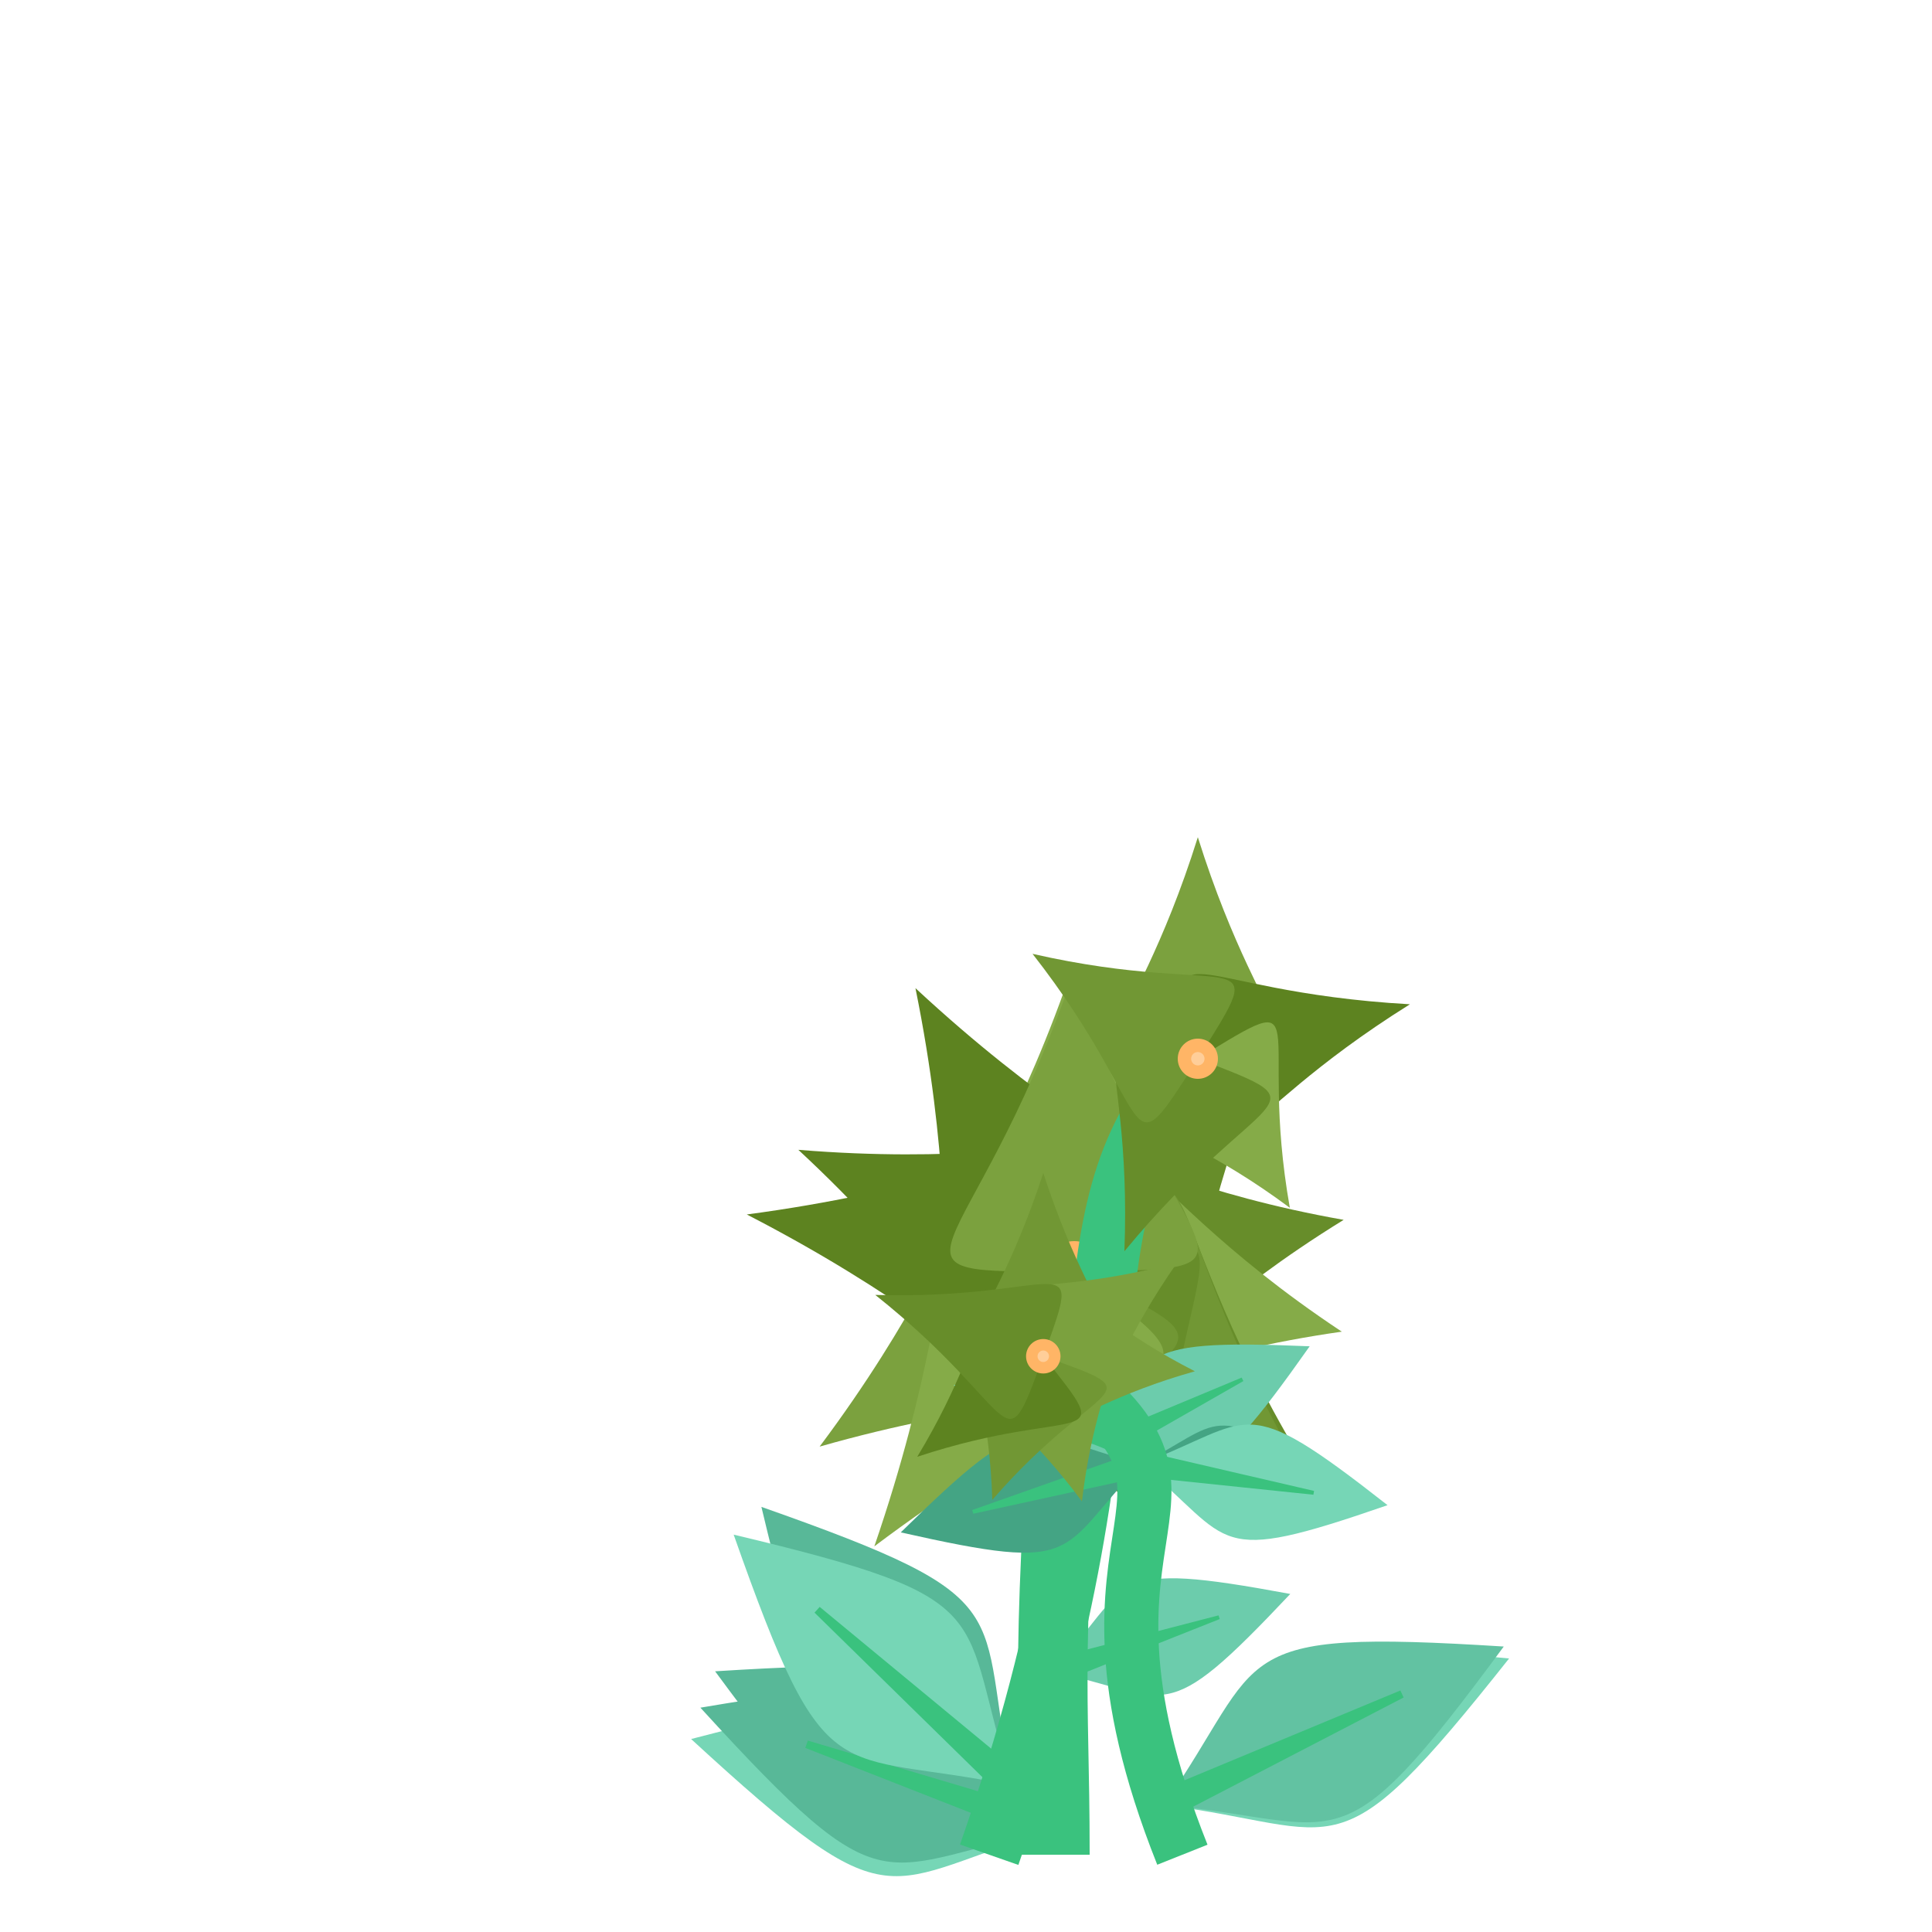 <?xml version="1.0" encoding="iso-8859-1"?>
<svg version="1.1" id="Capa_1" xmlns="http://www.w3.org/2000/svg" xmlns:xlink="http://www.w3.org/1999/xlink" x="0px" y="0px"
viewBox="0 0 500 500" xml:space="preserve"><defs><g id="feuille1">
<path d="M 0,0
c 24,-41 35,-32.8 0,-97
M 0,0
c -24,-41 -35,-32.8 0,-97
z" stroke="#85e085" stroke-width="0"/>
<polygon points="-3,3, 0,-67.9 3 3" stroke="rgb(58,194,126)" stroke-width="2" fill="rgb(58,194,126)"/>
</g>
<g id="feuille2">
<path d="M 0,0
c 16,-27.333 23.333,-21.867 0,-64.667
M 0,0
c -16,-27.333 -23.333,-21.867 0,-64.667
z" stroke="#85e085" stroke-width="0"/>
<polygon points="-3 3, 0,-45.267, 3 3" stroke="rgb(58,194,126)" stroke-width="1" fill="rgb(58,194,126)"/>
</g><g id="feuille3">
<path d="M 0,0
c 12,-20.5 17.5,-16.4 0,-48.5
M 0,0
c -12,-20.5 -17.5,-16.4 0,-48.5
z" stroke="#85e085" stroke-width="0"/>
<polygon points="-3 3, 0,-33.95, 3 3" stroke="rgb(58,194,126)" stroke-width="1" fill="rgb(58,194,126)"/>
</g><g id="feuille4">
<path d="M 0,0
c 9.6,-16.4 14,-13.12 0,-38.8
M 0,0
c -9.6,-16.4 -14,-13.12 0,-38.8
z" stroke="#85e085" stroke-width="0"/>
<polygon points="-3 3, 0,-27.16, 3 3" stroke="rgb(58,194,126)" stroke-width="1" fill="rgb(58,194,126)"/>
</g><g id="fleur1"><path d="M 0,0
	c 56,0 27,0 0,-80
	M 0,0
	c -56,0 -27,0 0,-80
	z" fill="rgb(133,171,72)" stroke-width="1" transform="rotate(0 0,0)"/><path d="M 0,0
	c 56,0 27,0 0,-79
	M 0,0
	c -56,0 -27,0 0,-79
	z" fill="rgb(133,171,72)" stroke-width="1" transform="rotate(25.44 0,0)"/><path d="M 0,0
	c 56,0 27,0 0,-70
	M 0,0
	c -56,0 -27,0 0,-70
	z" fill="rgb(103,141,42)" stroke-width="1" transform="rotate(43.2 0,0)"/><path d="M 0,0
	c 56,0 27,0 0,-71
	M 0,0
	c -56,0 -27,0 0,-71
	z" fill="rgb(103,141,42)" stroke-width="1" transform="rotate(79.2 0,0)"/><path d="M 0,0
	c 56,0 27,0 0,-71
	M 0,0
	c -56,0 -27,0 0,-71
	z" fill="rgb(133,171,72)" stroke-width="1" transform="rotate(102.72 0,0)"/><path d="M 0,0
	c 56,0 27,0 0,-76
	M 0,0
	c -56,0 -27,0 0,-76
	z" fill="rgb(103,141,42)" stroke-width="1" transform="rotate(129.6 0,0)"/><path d="M 0,0
	c 56,0 27,0 0,-77
	M 0,0
	c -56,0 -27,0 0,-77
	z" fill="rgb(113,151,52)" stroke-width="1" transform="rotate(131.04 0,0)"/><path d="M 0,0
	c 56,0 27,0 0,-73
	M 0,0
	c -56,0 -27,0 0,-73
	z" fill="rgb(103,141,42)" stroke-width="1" transform="rotate(162.96 0,0)"/><path d="M 0,0
	c 56,0 27,0 0,-76
	M 0,0
	c -56,0 -27,0 0,-76
	z" fill="rgb(113,151,52)" stroke-width="1" transform="rotate(205.44 0,0)"/><path d="M 0,0
	c 56,0 27,0 0,-80
	M 0,0
	c -56,0 -27,0 0,-80
	z" fill="rgb(123,161,62)" stroke-width="1" transform="rotate(235.44 0,0)"/><path d="M 0,0
	c 56,0 27,0 0,-88
	M 0,0
	c -56,0 -27,0 0,-88
	z" fill="rgb(133,171,72)" stroke-width="1" transform="rotate(216 0,0)"/><path d="M 0,0
	c 56,0 27,0 0,-86
	M 0,0
	c -56,0 -27,0 0,-86
	z" fill="rgb(93,131,32)" stroke-width="1" transform="rotate(279.84 0,0)"/><path d="M 0,0
	c 56,0 27,0 0,-78
	M 0,0
	c -56,0 -27,0 0,-78
	z" fill="rgb(93,131,32)" stroke-width="1" transform="rotate(293.76 0,0)"/><path d="M 0,0
	c 56,0 27,0 0,-84
	M 0,0
	c -56,0 -27,0 0,-84
	z" fill="rgb(93,131,32)" stroke-width="1" transform="rotate(330.72 0,0)"/><path d="M 0,0
	c 56,0 27,0 0,-76
	M 0,0
	c -56,0 -27,0 0,-76
	z" fill="rgb(123,161,62)" stroke-width="1" transform="rotate(359.52 0,0)"/><circle cx="0" cy="0" r="7.8" fill="#ffb566"/><circle cx="0" cy="0" r="2.6" fill="#ffce99"/></g><g id="fleur2"><path d="M 0,0
	c 37.333,0 18,0 0,-57.333
	M 0,0
	c -37.333,0 -18,0 0,-57.333
	z" fill="rgb(123,161,62)" stroke-width="1" transform="rotate(0 0,0)"/><path d="M 0,0
	c 37.333,0 18,0 0,-56.667
	M 0,0
	c -37.333,0 -18,0 0,-56.667
	z" fill="rgb(93,131,32)" stroke-width="1" transform="rotate(75.6 0,0)"/><path d="M 0,0
	c 37.333,0 18,0 0,-45.333
	M 0,0
	c -37.333,0 -18,0 0,-45.333
	z" fill="rgb(133,171,72)" stroke-width="1" transform="rotate(148.32 0,0)"/><path d="M 0,0
	c 37.333,0 18,0 0,-53.333
	M 0,0
	c -37.333,0 -18,0 0,-53.333
	z" fill="rgb(103,141,42)" stroke-width="1" transform="rotate(200.88 0,0)"/><path d="M 0,0
	c 37.333,0 18,0 0,-50.667
	M 0,0
	c -37.333,0 -18,0 0,-50.667
	z" fill="rgb(113,151,52)" stroke-width="1" transform="rotate(302.4 0,0)"/><circle cx="0" cy="0" r="5.2" fill="#ffb566"/><circle cx="0" cy="0" r="1.733" fill="#ffce99"/></g><g id="fleur3"><path d="M 0,0
	c 32,0 15.429,0 0,-47.429
	M 0,0
	c -32,0 -15.429,0 0,-47.429
	z" fill="rgb(113,151,52)" stroke-width="1" transform="rotate(0 0,0)"/><path d="M 0,0
	c 32,0 15.429,0 0,-42.286
	M 0,0
	c -32,0 -15.429,0 0,-42.286
	z" fill="rgb(123,161,62)" stroke-width="1" transform="rotate(55.029 0,0)"/><path d="M 0,0
	c 32,0 15.429,0 0,-39.429
	M 0,0
	c -32,0 -15.429,0 0,-39.429
	z" fill="rgb(123,161,62)" stroke-width="1" transform="rotate(95.657 0,0)"/><path d="M 0,0
	c 32,0 15.429,0 0,-38.857
	M 0,0
	c -32,0 -15.429,0 0,-38.857
	z" fill="rgb(123,161,62)" stroke-width="1" transform="rotate(165.086 0,0)"/><path d="M 0,0
	c 32,0 15.429,0 0,-39.429
	M 0,0
	c -32,0 -15.429,0 0,-39.429
	z" fill="rgb(113,151,52)" stroke-width="1" transform="rotate(199.543 0,0)"/><path d="M 0,0
	c 32,0 15.429,0 0,-41.714
	M 0,0
	c -32,0 -15.429,0 0,-41.714
	z" fill="rgb(93,131,32)" stroke-width="1" transform="rotate(231.429 0,0)"/><path d="M 0,0
	c 32,0 15.429,0 0,-46.286
	M 0,0
	c -32,0 -15.429,0 0,-46.286
	z" fill="rgb(103,141,42)" stroke-width="1" transform="rotate(290.057 0,0)"/><circle cx="0" cy="0" r="4.457" fill="#ffb566"/><circle cx="0" cy="0" r="1.486" fill="#ffce99"/></g><g id="fleur4"><path d="M 0,0
	c 28,0 13.5,0 0,-37
	M 0,0
	c -28,0 -13.5,0 0,-37
	z" fill="rgb(123,161,62)" stroke-width="1" transform="rotate(0 0,0)"/><path d="M 0,0
	c 28,0 13.5,0 0,-37.5
	M 0,0
	c -28,0 -13.5,0 0,-37.5
	z" fill="rgb(133,171,72)" stroke-width="1" transform="rotate(30.3 0,0)"/><path d="M 0,0
	c 28,0 13.5,0 0,-38.5
	M 0,0
	c -28,0 -13.5,0 0,-38.5
	z" fill="rgb(123,161,62)" stroke-width="1" transform="rotate(58.2 0,0)"/><path d="M 0,0
	c 28,0 13.5,0 0,-34.5
	M 0,0
	c -28,0 -13.5,0 0,-34.5
	z" fill="rgb(123,161,62)" stroke-width="1" transform="rotate(98.1 0,0)"/><path d="M 0,0
	c 28,0 13.5,0 0,-40
	M 0,0
	c -28,0 -13.5,0 0,-40
	z" fill="rgb(93,131,32)" stroke-width="1" transform="rotate(115.2 0,0)"/><path d="M 0,0
	c 28,0 13.5,0 0,-35
	M 0,0
	c -28,0 -13.5,0 0,-35
	z" fill="rgb(123,161,62)" stroke-width="1" transform="rotate(154.5 0,0)"/><path d="M 0,0
	c 28,0 13.5,0 0,-34
	M 0,0
	c -28,0 -13.5,0 0,-34
	z" fill="rgb(103,141,42)" stroke-width="1" transform="rotate(174.6 0,0)"/><path d="M 0,0
	c 28,0 13.5,0 0,-42
	M 0,0
	c -28,0 -13.5,0 0,-42
	z" fill="rgb(113,151,52)" stroke-width="1" transform="rotate(228.9 0,0)"/><path d="M 0,0
	c 28,0 13.5,0 0,-34.5
	M 0,0
	c -28,0 -13.5,0 0,-34.5
	z" fill="rgb(133,171,72)" stroke-width="1" transform="rotate(225.6 0,0)"/><path d="M 0,0
	c 28,0 13.5,0 0,-38
	M 0,0
	c -28,0 -13.5,0 0,-38
	z" fill="rgb(113,151,52)" stroke-width="1" transform="rotate(272.7 0,0)"/><path d="M 0,0
	c 28,0 13.5,0 0,-41.5
	M 0,0
	c -28,0 -13.5,0 0,-41.5
	z" fill="rgb(103,141,42)" stroke-width="1" transform="rotate(288 0,0)"/><path d="M 0,0
	c 28,0 13.5,0 0,-36
	M 0,0
	c -28,0 -13.5,0 0,-36
	z" fill="rgb(93,131,32)" stroke-width="1" transform="rotate(330 0,0)"/><circle cx="0" cy="0" r="3.9" fill="#ffb566"/><circle cx="0" cy="0" r="1.3" fill="#ffce99"/></g></defs><use xlink:href="#feuille2"
		x="272.453" y="432.605" 
		transform="rotate(71.9 272.453,432.605)"
		fill="rgb(108,204,172)" /><use xlink:href="#feuille1"
	x="272.979" y="473.526" 
	transform="rotate(-76  272.979,473.526)"
	fill="rgb(118,214,182)" /><use xlink:href="#feuille1"
	x="272.979" y="473.526" 
	transform="rotate(-65  272.979,473.526)"
	fill="rgb(88,184,152)" /><use xlink:href="#feuille1"
	x="272.979" y="473.526" 
	transform="rotate(-71  272.979,473.526)"
	fill="rgb(88,184,152)" /><path d="M 273 480 c 0,-45.3 -3,-45.3 5,-151  " stroke="rgb(58,194,126)" stroke-width="18" fill="transparent"/><use xlink:href="#fleur1"
x="278" y="329" 
fill="Pink" /><use xlink:href="#feuille2"
		x="280.92" y="376.969" 
		transform="rotate(63.8 280.92,376.969)"
		fill="rgb(108,204,172)" /><use xlink:href="#feuille4"
		x="280.92" y="376.969" 
		transform="rotate(-61.4 280.92,376.969)"
		fill="rgb(128,224,192)" /><use xlink:href="#feuille1"
	x="261.958" y="462.068" 
	transform="rotate(-42  261.958,462.068)"
	fill="rgb(88,184,152)" /><use xlink:href="#feuille1"
	x="261.958" y="462.068" 
	transform="rotate(-48  261.958,462.068)"
	fill="rgb(118,214,182)" /><path d="M 256 480 c 43.2,-123.6 14.4,-164.8 54,-206  " stroke="rgb(58,194,126)" stroke-width="16" fill="transparent"/><use xlink:href="#fleur2"
x="310" y="274" 
fill="Pink" /><use xlink:href="#feuille4"
		x="295.315" y="378.864" 
		transform="rotate(-100.1 295.315,378.864)"
		fill="rgb(108,204,172)" /><use xlink:href="#feuille3"
		x="295.315" y="378.864" 
		transform="rotate(93.3 295.315,378.864)"
		fill="rgb(68,164,132)" /><use xlink:href="#feuille2"
		x="295.315" y="378.864" 
		transform="rotate(99.5 295.315,378.864)"
		fill="rgb(118,214,182)" /><use xlink:href="#feuille2"
		x="295.315" y="378.864" 
		transform="rotate(-105.9 295.315,378.864)"
		fill="rgb(68,164,132)" /><use xlink:href="#feuille1"
	x="301.259" y="467.116" 
	transform="rotate(67  301.259,467.116)"
	fill="rgb(118,214,182)" /><use xlink:href="#feuille1"
	x="301.259" y="467.116" 
	transform="rotate(65  301.259,467.116)"
	fill="rgb(98,194,162)" /><path d="M 306 480 c -36,-90.3 19.2,-90.3 -36,-129  " stroke="rgb(58,194,126)" stroke-width="14" fill="transparent"/><use xlink:href="#fleur3"
x="270" y="351" 
fill="Pink" /></svg>